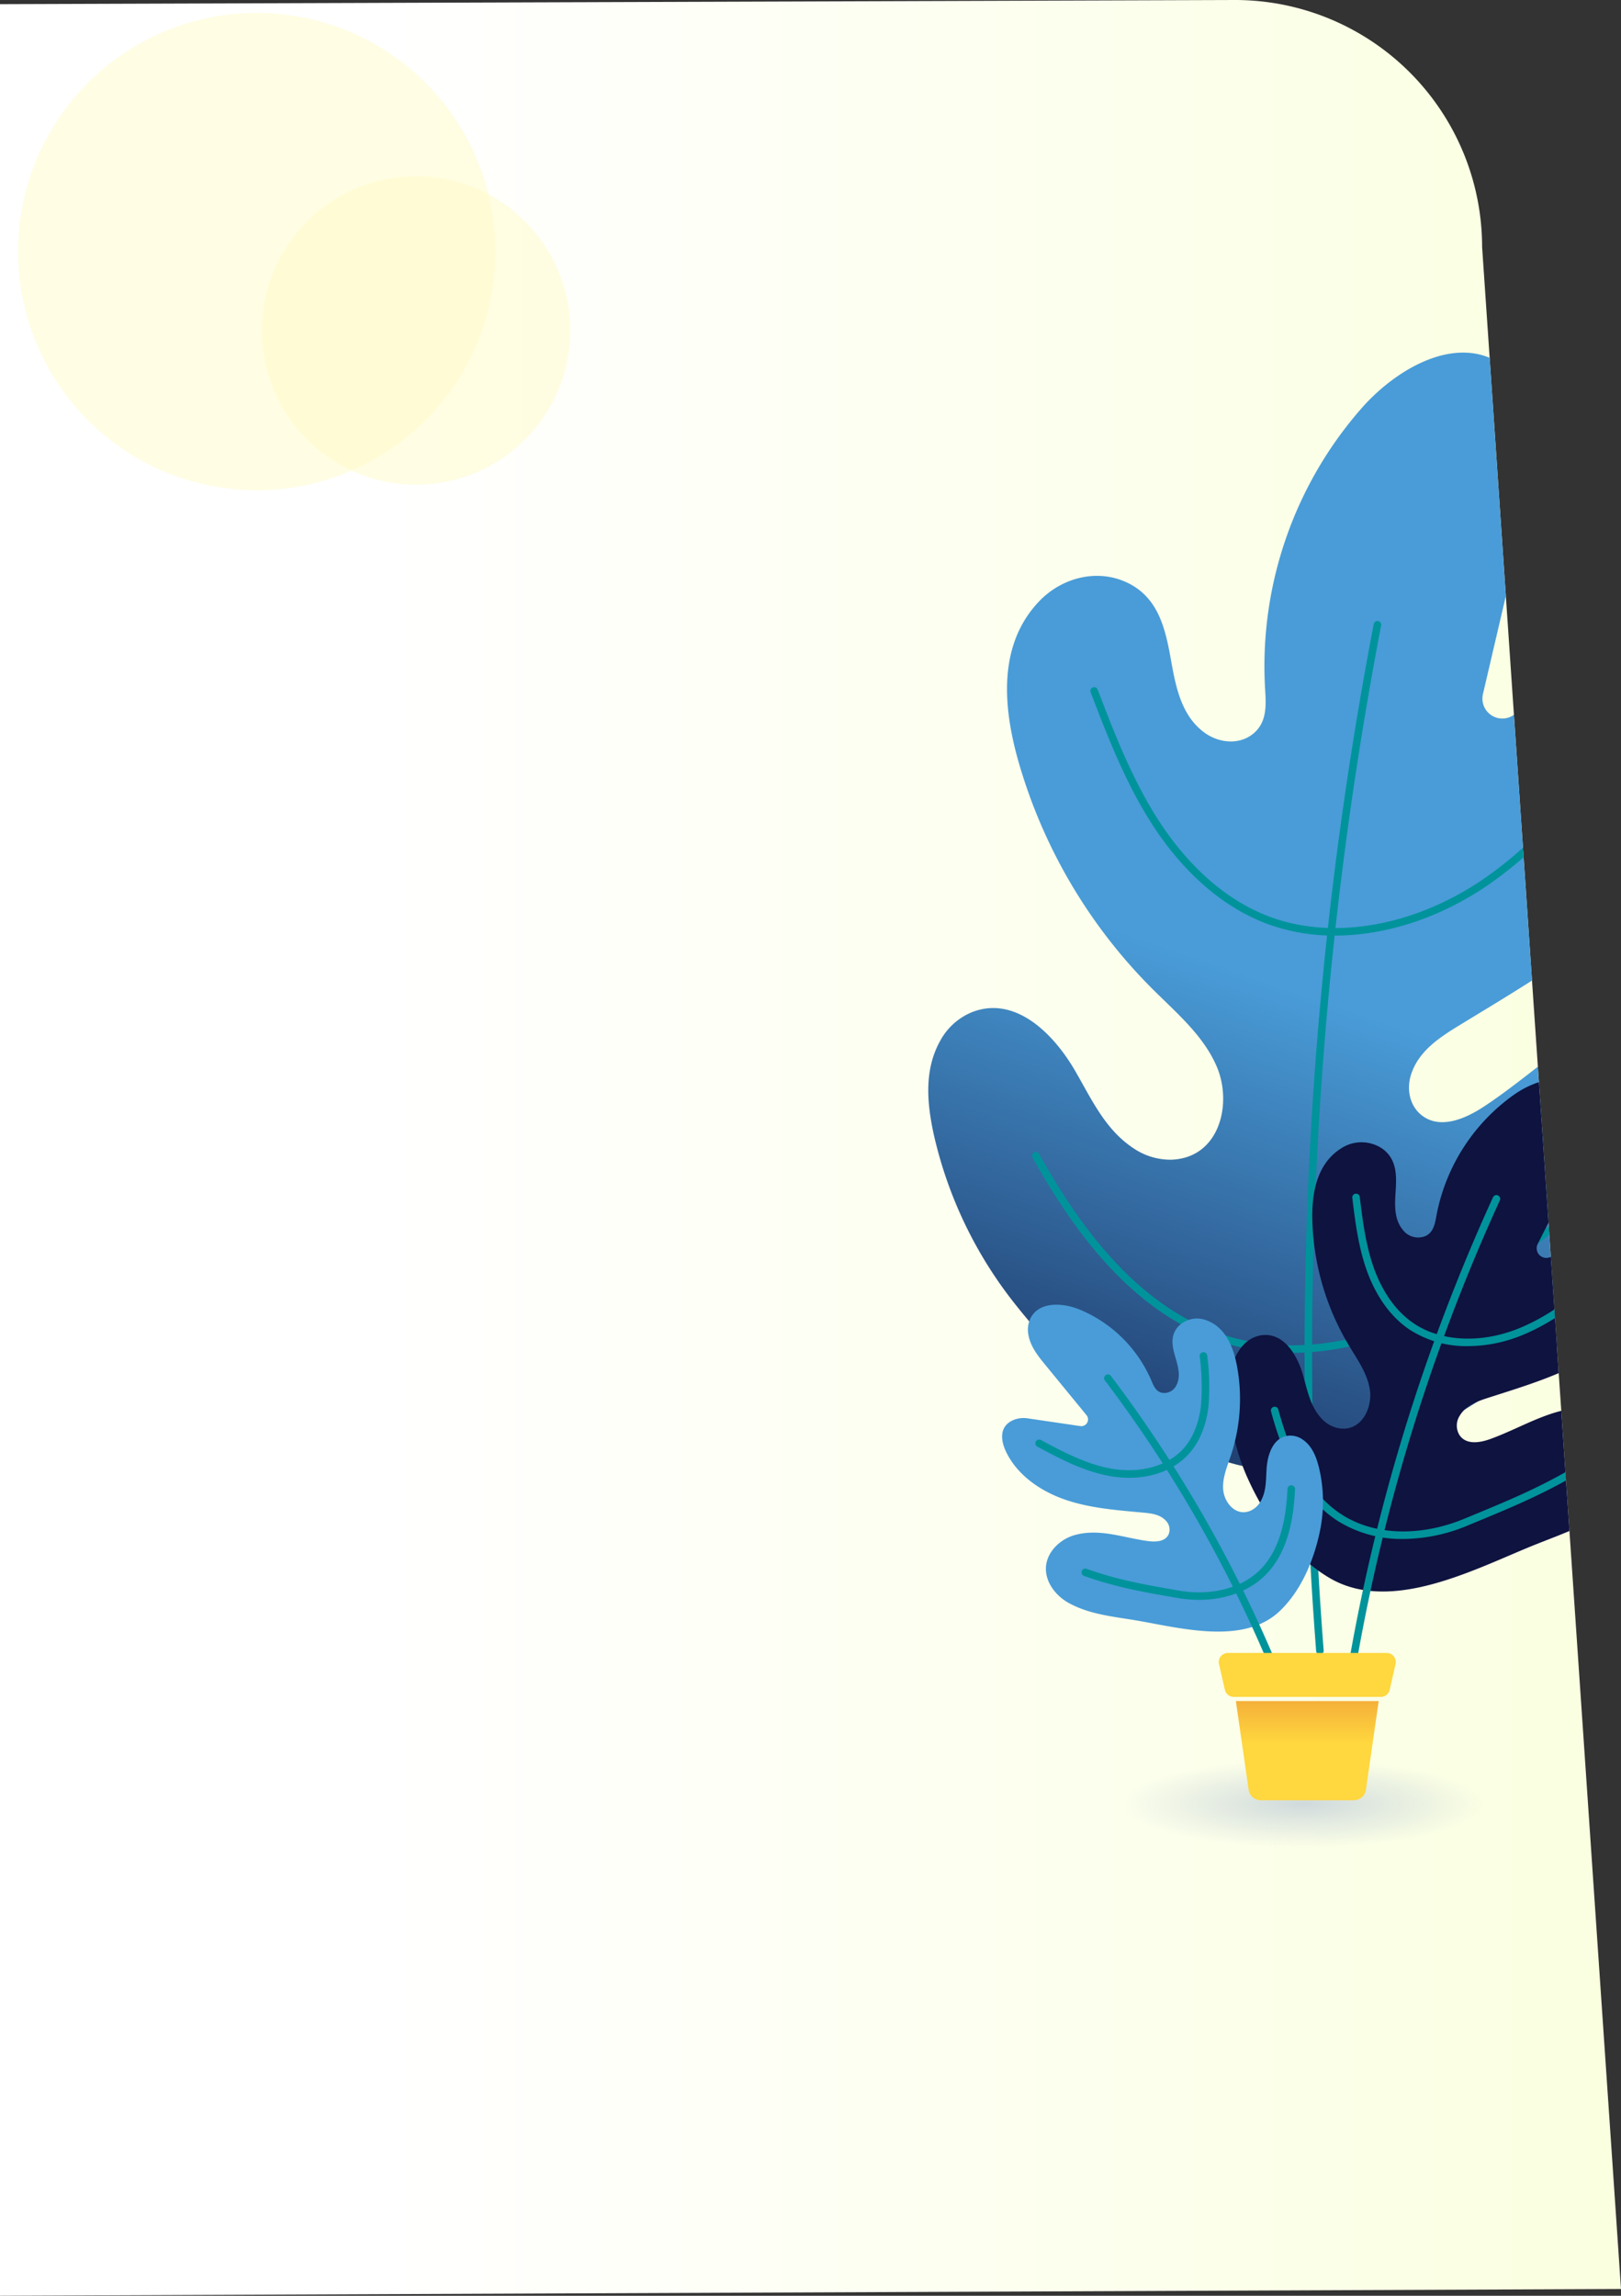 <svg xmlns="http://www.w3.org/2000/svg" xmlns:xlink="http://www.w3.org/1999/xlink" width="465.457" height="659.206" viewBox="0 0 465.457 659.206">
  <rect x="0" y="0" width="465.457" height="659.206" fill="#333333" stroke="none"/>
  <defs>
    <linearGradient id="linear-gradient" x1="0.238" y1="0.501" x2="2.686" y2="0.501" gradientUnits="objectBoundingBox">
      <stop offset="0" stop-color="#fff"/>
      <stop offset="1" stop-color="#f0ff9a"/>
    </linearGradient>
    <clipPath id="clip-path">
      <path id="Path_156" data-name="Path 156" d="M1799.124,1449.078l-465.457,1.943V793.008l354.39-1.193a70.949,70.949,0,0,1,71.188,70.949Z" fill="url(#linear-gradient)"/>
    </clipPath>
    <radialGradient id="radial-gradient" cx="51.93" cy="12.605" r="213.944" gradientTransform="translate(39.325 11.862) scale(0.243 0.059)" gradientUnits="userSpaceOnUse">
      <stop offset="0" stop-color="#d0dadc"/>
      <stop offset="1" stop-color="#d0dadc" stop-opacity="0"/>
    </radialGradient>
    <linearGradient id="linear-gradient-3" x1="-1.053" y1="0.185" x2="-1.203" y2="0.773" gradientUnits="objectBoundingBox">
      <stop offset="0.002" stop-color="#499cd8"/>
      <stop offset="1" stop-color="#0e1340"/>
    </linearGradient>
    <linearGradient id="linear-gradient-4" x1="1.437" y1="-2.518" x2="1.257" y2="-1.754" xlink:href="#linear-gradient-3"/>
    <linearGradient id="linear-gradient-5" x1="-36.539" y1="7.861" x2="-36.709" y2="8.699" xlink:href="#linear-gradient-3"/>
    <linearGradient id="linear-gradient-6" x1="0.5" y1="0.431" x2="0.5" y2="-0.099" gradientUnits="objectBoundingBox">
      <stop offset="0.011" stop-color="#ffd73e"/>
      <stop offset="1" stop-color="#f2a739"/>
    </linearGradient>
  </defs>
  <g id="Group_235" data-name="Group 235" transform="translate(-7.805 -0.24)">
    <g id="Group_134" data-name="Group 134" transform="translate(-1325.862 -791.575)">
      <path id="Path_141" data-name="Path 141" d="M1799.124,1449.078l-465.457,1.943V793.008l354.39-1.193a70.949,70.949,0,0,1,71.188,70.949Z" fill="url(#linear-gradient)"/>
      <g id="Group_133" data-name="Group 133" clip-path="url(#clip-path)">
        <g id="Group_132" data-name="Group 132">
          <ellipse id="Ellipse_18" data-name="Ellipse 18" cx="51.93" cy="12.605" rx="51.93" ry="12.605" transform="translate(1656.038 1297.147)" fill="url(#radial-gradient)"/>
          <g id="Group_131" data-name="Group 131">
            <g id="Group_119" data-name="Group 119">
              <path id="Path_142" data-name="Path 142" d="M1601.817,1117.679c-1.968-9.012-2.9-18.623,1.872-27.1a18.252,18.252,0,0,1,8.995-8.1c12.359-4.91,23.347,5.953,29.552,16.568,4.777,8.172,8.69,17.115,16.988,22.533a18.794,18.794,0,0,0,10.654,3.228c13.9-.361,17.725-15.921,13.213-26.621-3.782-8.967-11.591-15.507-18.5-22.4a151.131,151.131,0,0,1-38.5-65.37c-4.4-15.5-5.986-33.387,5.926-45.908,6.192-6.509,15.756-9.259,24.123-5.915,10.272,4.105,12.21,14.02,13.835,23.141,1.356,7.615,3.049,15.789,9.641,20.513,4.231,3.032,10.077,3.5,14.043.125,3.993-3.393,3.524-8.481,3.245-13.121a112.4,112.4,0,0,1,27.873-80.384c10.576-11.922,28.718-22.009,41.714-11.209a22.362,22.362,0,0,1,6.91,10.752c3.021,9.936.734,19.894-1.532,29.606l-12.4,53.154a5.719,5.719,0,0,0,8.848,5.941l37.04-25.422a23.212,23.212,0,0,1,11.587-4.221c13.681-.851,17.572,10.917,17.734,20.982.357,22.162-11.5,43.111-27.284,58.84s-35.322,27.114-54.38,38.747c-5.923,3.615-12.121,7.577-14.24,14.543-1.2,3.959-.377,8.455,2.764,11.176,5.3,4.587,12.726,1.421,18.222-2.2,17.02-11.216,31.187-27.034,51.911-31.769a37.12,37.12,0,0,1,22.139,1.447c21.76,8.808,20.625,32.021,10.317,46.91-10.863,15.692-27.077,26-42.454,36.854-30.887,21.808-73.83,61.171-115.3,48.7-24.283-7.275-45.614-25.7-61.025-45.165A121.423,121.423,0,0,1,1601.817,1117.679Z" fill="url(#linear-gradient-3)"/>
              <g id="Group_118" data-name="Group 118">
                <g id="Group_115" data-name="Group 115">
                  <path id="Path_143" data-name="Path 143" d="M1712.667,1266.889a1.083,1.083,0,0,1-1.079-1,1109.92,1109.92,0,0,1,16.535-294.881,1.082,1.082,0,0,1,2.126.408,1107.719,1107.719,0,0,0-16.5,294.308,1.079,1.079,0,0,1-.995,1.16A.6.6,0,0,1,1712.667,1266.889Z" fill="#00939b"/>
                </g>
                <g id="Group_116" data-name="Group 116">
                  <path id="Path_144" data-name="Path 144" d="M1716.955,1060.454a55.307,55.307,0,0,1-19.637-3.441c-15.54-5.893-26.173-18.363-32.357-27.785-8.01-12.2-13.384-26.246-18.126-38.635a1.082,1.082,0,0,1,2.021-.774c4.7,12.287,10.032,26.214,17.914,38.221,6.009,9.156,16.319,21.263,31.315,26.948,18.636,7.065,42.674,2.621,62.736-11.6,18.365-13.022,31.71-31.508,44.616-49.385a1.082,1.082,0,1,1,1.754,1.266c-13.009,18.02-26.46,36.655-45.119,49.886C1747.953,1055.161,1731.877,1060.454,1716.955,1060.454Z" fill="#00939b"/>
                </g>
                <g id="Group_117" data-name="Group 117">
                  <path id="Path_145" data-name="Path 145" d="M1704.624,1180.264a65.4,65.4,0,0,1-20.743-3.266c-26.57-8.87-43.4-34.385-53.741-52.8a1.083,1.083,0,0,1,1.888-1.061c10.169,18.108,26.679,43.179,52.538,51.811,22.07,7.37,49.095,1.663,72.291-15.255l4.438-3.232c19.662-14.305,38.235-27.817,57.689-47.785a1.081,1.081,0,1,1,1.549,1.509c-19.582,20.1-38.227,33.666-57.965,48.028l-4.436,3.229C1741.237,1173.76,1722.318,1180.264,1704.624,1180.264Z" fill="#00939b"/>
                </g>
              </g>
            </g>
            <g id="Group_124" data-name="Group 124">
              <path id="Path_146" data-name="Path 146" d="M1686.665,1190.612c.126-4.49.807-9.143,4.027-12.6a8.824,8.824,0,0,1,5.154-2.79c6.36-.894,10.244,5.514,11.916,11.252,1.288,4.417,2.081,9.1,5.338,12.62a9.008,9.008,0,0,0,4.615,2.758c6.553,1.436,10.153-5.481,9.284-11.063-.729-4.679-3.627-8.675-6.064-12.735a73.839,73.839,0,0,1-10.433-35.367c-.26-7.84,1.077-16.483,8.112-21.029a10.671,10.671,0,0,1,11.987-.009c4.334,3.128,4.089,8.042,3.79,12.543-.25,3.759-.407,7.821,2.131,10.817a5.492,5.492,0,0,0,6.563,1.682c2.265-1.144,2.637-3.6,3.046-5.831a55.021,55.021,0,0,1,22.4-34.8c6.34-4.417,16.01-7.091,20.842-.481a10.913,10.913,0,0,1,1.986,5.884c.26,5.049-1.968,9.494-4.159,13.826L1775.211,1149a2.766,2.766,0,0,0,3.454,3.833l20.3-7.744a11.122,11.122,0,0,1,5.918-.657c6.508,1.179,6.962,7.194,5.868,11.973-2.41,10.524-10.4,19.061-19.62,24.677s-19.7,8.742-29.976,12.041c-3.194,1.026-6.558,2.183-8.36,5.233a5.212,5.212,0,0,0-.005,5.6c1.947,2.782,5.8,2.143,8.791,1.065,9.276-3.338,17.751-9.181,28.008-9.026a17.754,17.754,0,0,1,10.2,3.243c9.168,6.681,5.938,17.529-.621,23.38-6.913,6.166-15.7,9.166-24.17,12.524-17,6.745-41.693,20.4-59.665,9.709-10.529-6.247-18.378-17.428-23.333-28.415A59.427,59.427,0,0,1,1686.665,1190.612Z" fill="url(#linear-gradient-4)"/>
              <g id="Group_123" data-name="Group 123">
                <g id="Group_120" data-name="Group 120">
                  <path id="Path_147" data-name="Path 147" d="M1721.368,1274.566a1.1,1.1,0,0,1-.179-.015,1.082,1.082,0,0,1-.89-1.245,546.116,546.116,0,0,1,42.067-137.7,1.082,1.082,0,1,1,1.968.9,543.992,543.992,0,0,0-41.9,137.154A1.084,1.084,0,0,1,1721.368,1274.566Z" fill="#00939b"/>
                </g>
                <g id="Group_121" data-name="Group 121">
                  <path id="Path_148" data-name="Path 148" d="M1755.213,1178.345a29.831,29.831,0,0,1-17.085-4.935c-6.717-4.667-10.305-11.906-12.134-17.156-2.354-6.759-3.242-14.051-4.025-20.482a1.081,1.081,0,0,1,.943-1.2,1.069,1.069,0,0,1,1.2.943c.77,6.323,1.644,13.493,3.921,20.034,1.723,4.946,5.086,11.753,11.326,16.09,7.753,5.388,19.328,6.039,30.2,1.7,10.03-4,18.394-11.172,26.483-18.108a1.083,1.083,0,0,1,1.409,1.644c-8.223,7.051-16.726,14.34-27.089,18.477A41.173,41.173,0,0,1,1755.213,1178.345Z" fill="#00939b"/>
                </g>
                <g id="Group_122" data-name="Group 122">
                  <path id="Path_149" data-name="Path 149" d="M1736.6,1233.715a34.612,34.612,0,0,1-18.694-5.1c-11.578-7.369-16.544-21.511-19.272-31.508a1.082,1.082,0,1,1,2.088-.571c2.633,9.651,7.4,23.287,18.346,30.253,9.323,5.935,22.452,6.349,35.116,1.095l2.437-1.008c10.856-4.487,21.11-8.725,32.51-15.9a1.081,1.081,0,1,1,1.152,1.83c-11.556,7.273-21.892,11.544-32.836,16.067l-2.435,1.009A48.323,48.323,0,0,1,1736.6,1233.715Z" fill="#00939b"/>
                </g>
              </g>
            </g>
            <g id="Group_129" data-name="Group 129">
              <path id="Path_150" data-name="Path 150" d="M1712.381,1213.16c-.766-3.045-1.935-6.117-4.656-7.989a6.168,6.168,0,0,0-3.94-1.124c-4.476.353-6.156,5.314-6.428,9.483-.21,3.209-.042,6.524-1.731,9.421a6.308,6.308,0,0,1-2.732,2.581c-4.255,1.972-7.759-2.2-8.011-6.144-.211-3.3,1.161-6.469,2.209-9.609a51.611,51.611,0,0,0,1.764-25.716c-1.009-5.389-3.231-11.085-8.72-13.121a7.46,7.46,0,0,0-8.182,1.808c-2.484,2.792-1.573,6.108-.687,9.134.74,2.528,1.463,5.276.184,7.7a3.838,3.838,0,0,1-4.224,2.141c-1.719-.437-2.345-2.06-2.961-3.518a38.467,38.467,0,0,0-20.556-20.355c-4.995-2.054-12-2.414-14.3,2.829a7.633,7.633,0,0,0-.465,4.316c.587,3.484,2.781,6.181,4.932,8.805l11.772,14.362a1.934,1.934,0,0,1-1.777,3.139l-15.029-2.209a7.773,7.773,0,0,0-4.138.447c-4.262,1.79-3.661,5.964-2.191,9.06,3.238,6.816,9.984,11.432,17.127,13.869s14.765,2.982,22.279,3.678c2.336.216,4.806.5,6.5,2.305a3.643,3.643,0,0,1,.852,3.824c-.908,2.193-3.63,2.34-5.838,2.058-6.836-.873-13.5-3.578-20.48-1.918a12.41,12.41,0,0,0-6.471,3.757c-5.245,5.948-1.4,12.862,3.964,15.861,5.652,3.162,12.106,3.877,18.391,4.887,12.624,2.028,31.542,7.608,42.187-2.409,6.239-5.858,9.9-14.677,11.62-22.925A41.542,41.542,0,0,0,1712.381,1213.16Z" fill="url(#linear-gradient-5)"/>
              <g id="Group_128" data-name="Group 128">
                <g id="Group_125" data-name="Group 125">
                  <path id="Path_151" data-name="Path 151" d="M1701.249,1276.051a1.081,1.081,0,0,1-1-.678,379.871,379.871,0,0,0-49.321-87.177,1.082,1.082,0,0,1,1.726-1.306,382.028,382.028,0,0,1,49.6,87.676,1.081,1.081,0,0,1-1,1.485Z" fill="#00939b"/>
                </g>
                <g id="Group_126" data-name="Group 126">
                  <path id="Path_152" data-name="Path 152" d="M1657.91,1216.149a31.2,31.2,0,0,1-5.015-.412c-7.75-1.259-14.681-4.96-21.385-8.538a1.083,1.083,0,0,1,1.018-1.911c6.549,3.5,13.32,7.11,20.713,8.315,7.973,1.3,15.662-.861,20.063-5.635,3.543-3.84,4.788-8.926,5.209-12.514a67.462,67.462,0,0,0-.358-14.193,1.082,1.082,0,0,1,.972-1.183,1.1,1.1,0,0,1,1.181.972,69.11,69.11,0,0,1,.354,14.657c-.457,3.906-1.83,9.461-5.767,13.728C1670.889,1213.778,1664.759,1216.149,1657.91,1216.149Z" fill="#00939b"/>
                </g>
                <g id="Group_127" data-name="Group 127">
                  <path id="Path_153" data-name="Path 153" d="M1677.956,1251.2a36.438,36.438,0,0,1-6.326-.564l-1.837-.321c-8.159-1.431-15.867-2.784-24.872-6a1.082,1.082,0,0,1,.729-2.037c8.832,3.157,16.451,4.493,24.518,5.907l1.838.323c9.334,1.647,18.122-.583,23.511-5.972,6.334-6.335,7.511-16.281,7.844-23.211a1.082,1.082,0,0,1,2.162.1c-.351,7.288-1.611,17.773-8.476,24.636C1692.418,1248.687,1685.553,1251.2,1677.956,1251.2Z" fill="#00939b"/>
                </g>
              </g>
            </g>
            <g id="Group_130" data-name="Group 130">
              <path id="Path_154" data-name="Path 154" d="M1731.858,1266.448h-45.636a2.6,2.6,0,0,0-2.531,3.171l1.691,7.429a2.6,2.6,0,0,0,2.531,2.02h42.254a2.6,2.6,0,0,0,2.531-2.02l1.691-7.429A2.6,2.6,0,0,0,1731.858,1266.448Z" fill="#ffd73e"/>
              <path id="Path_155" data-name="Path 155" d="M1688.535,1280.261l3.673,25.473a3.51,3.51,0,0,0,3.475,3.01H1722.4a3.511,3.511,0,0,0,3.475-3.01l3.673-25.473Z" fill="url(#linear-gradient-6)"/>
            </g>
          </g>
        </g>
      </g>
    </g>
    <circle id="Ellipse_19" data-name="Ellipse 19" cx="44.279" cy="44.279" r="44.279" transform="translate(83 50.85)" fill="#fffdc9" opacity="0.5"/>
    <circle id="Ellipse_20" data-name="Ellipse 20" cx="68.524" cy="68.524" r="68.524" transform="translate(13.009 3.952)" fill="#fffdc9" opacity="0.5"/>
  </g>
</svg>
